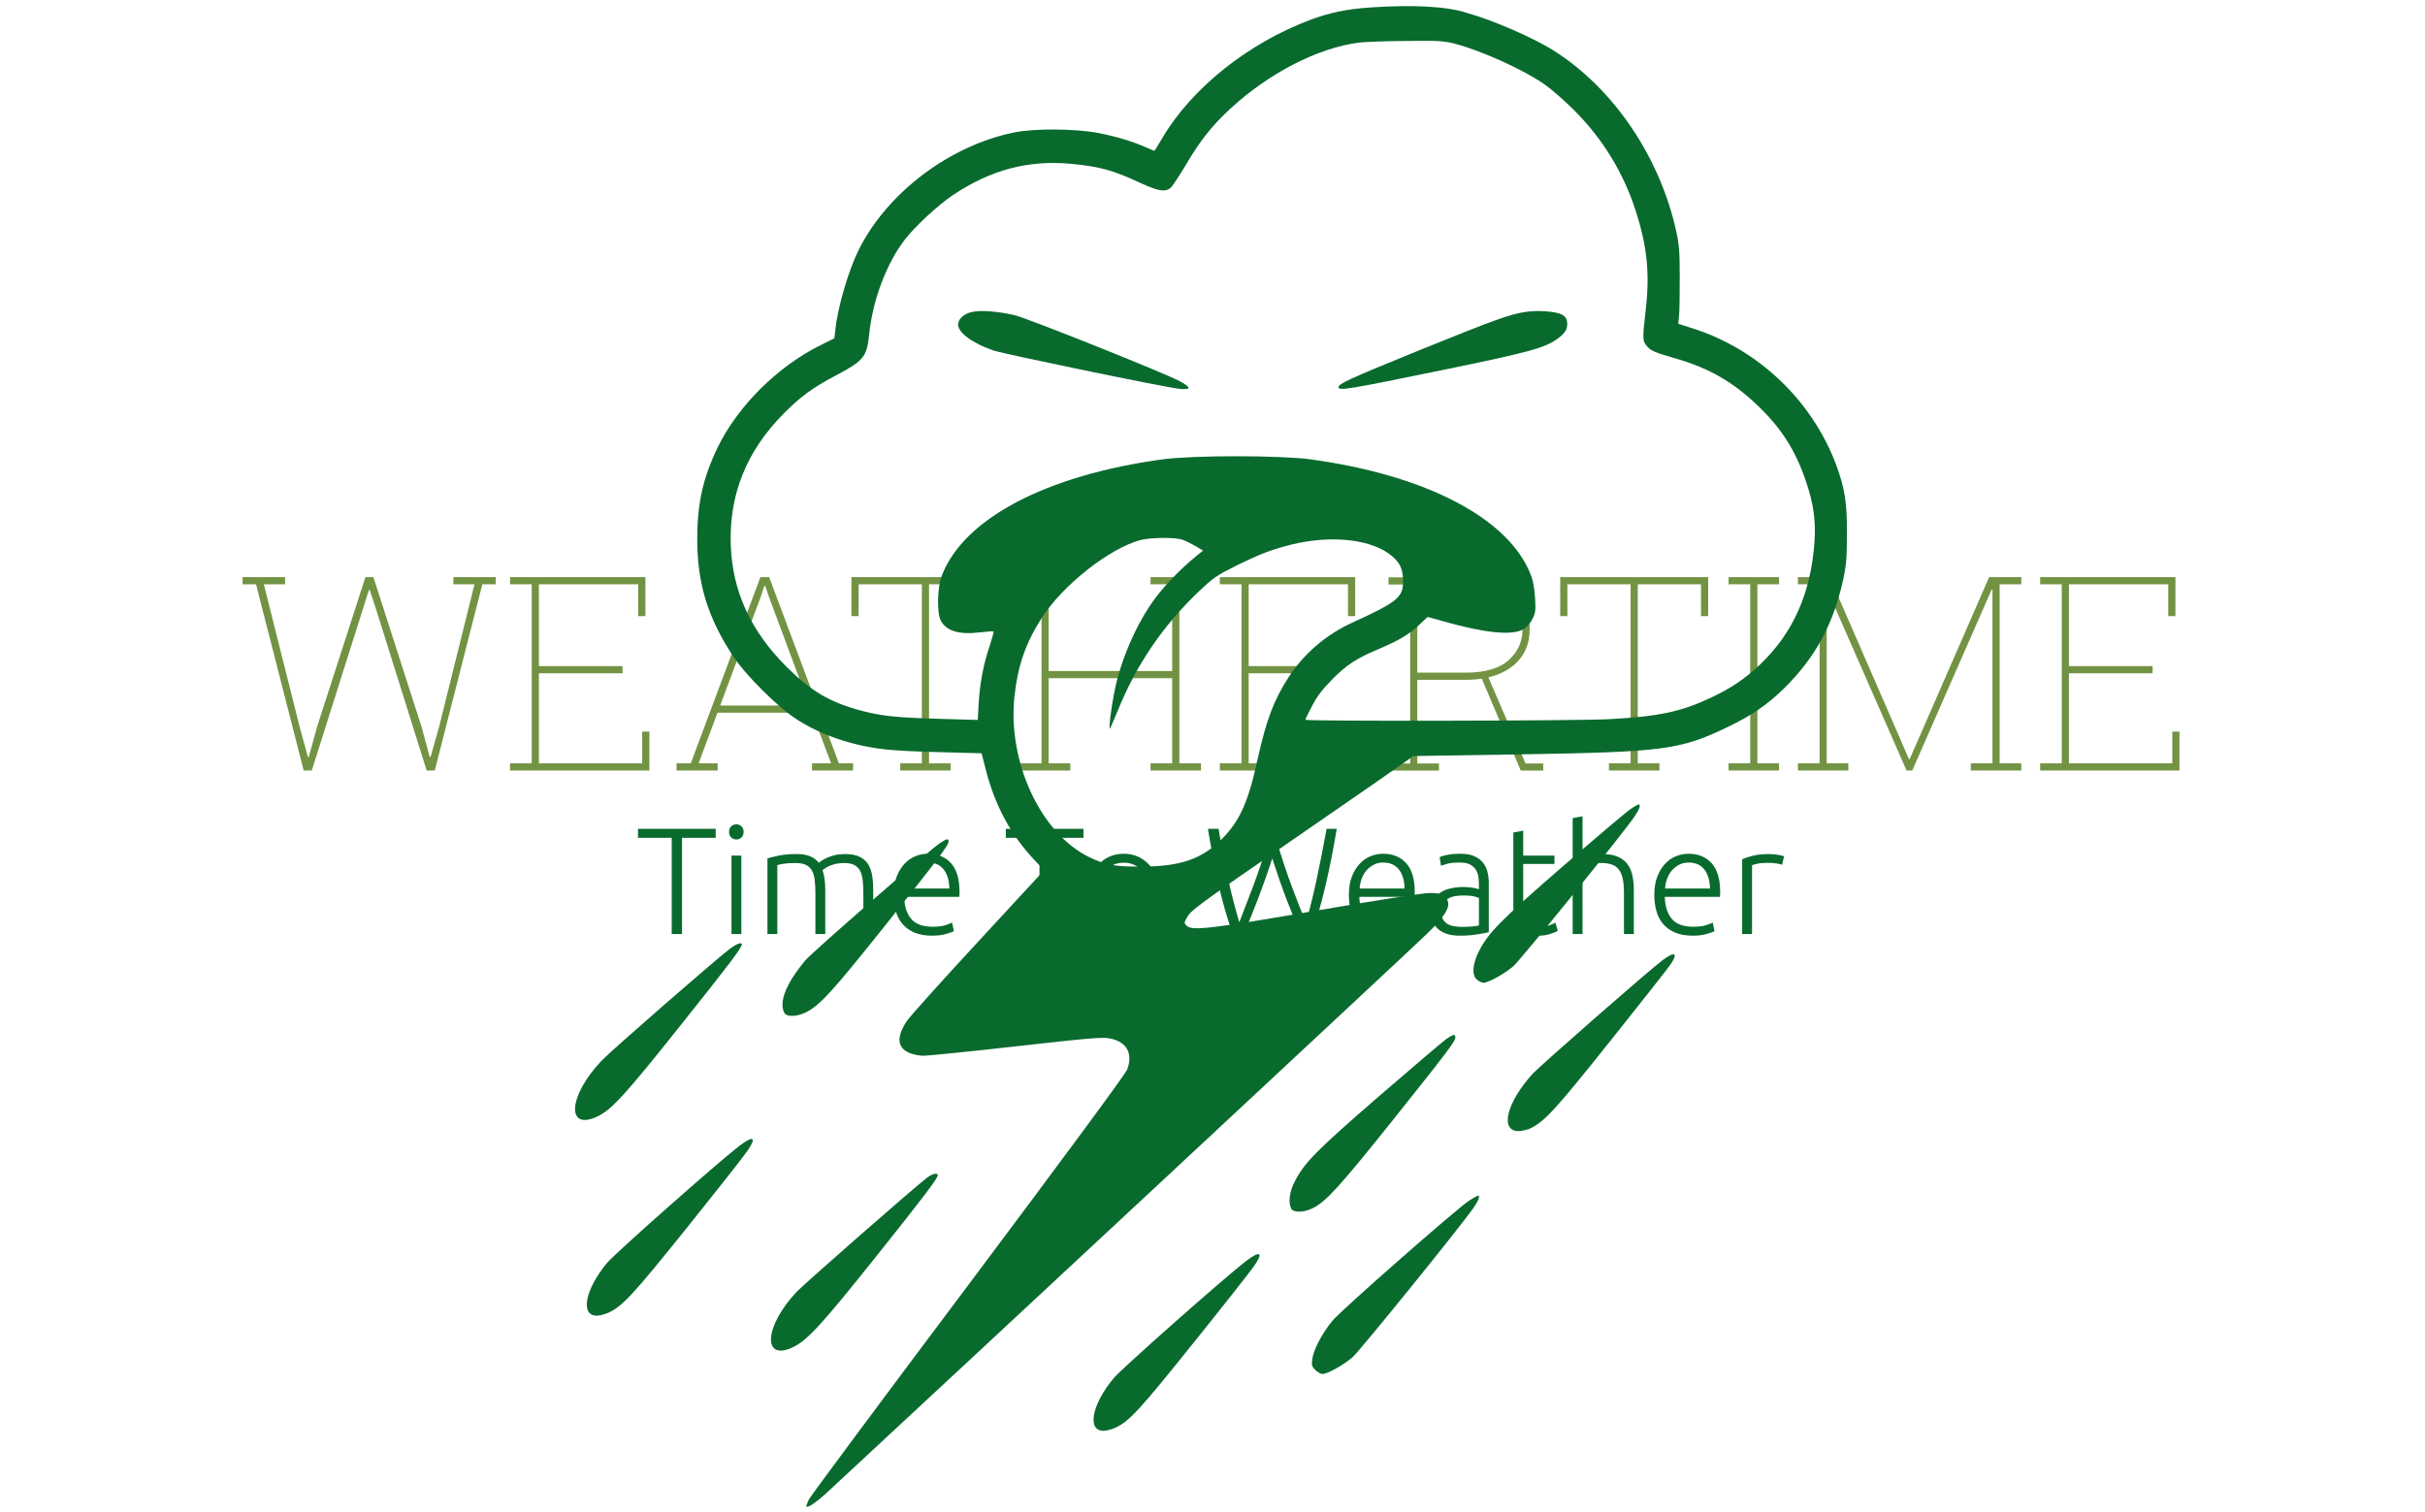 <svg xmlns="http://www.w3.org/2000/svg" version="1.1" xmlns:xlink="http://www.w3.org/1999/xlink" xmlns:svgjs="http://svgjs.dev/svgjs" width="2000" height="1247" viewBox="0 0 2000 1247"><g transform="matrix(1,0,0,1,-1.212,0.505)"><svg viewBox="0 0 396 247" data-background-color="#ffffff" preserveAspectRatio="xMidYMid meet" height="1247" width="2000" xmlns="http://www.w3.org/2000/svg" xmlns:xlink="http://www.w3.org/1999/xlink"><g id="tight-bounds" transform="matrix(1,0,0,1,0.24,-0.1)"><svg viewBox="0 0 395.52 247.2" height="247.2" width="395.52"><g><svg></svg></g><g><svg viewBox="0 0 395.52 247.2" height="247.2" width="395.52"><g transform="matrix(1,0,0,1,39.552,94.297)"><svg viewBox="0 0 316.416 58.606" height="58.606" width="316.416"><g><svg viewBox="0 0 316.416 58.606" height="58.606" width="316.416"><g><svg viewBox="0 0 316.416 58.606" height="58.606" width="316.416"><g><svg viewBox="0 0 316.416 58.606" height="58.606" width="316.416" id="textblock"><g><svg viewBox="0 0 316.416 31.609" height="31.609" width="316.416"><g transform="matrix(1,0,0,1,0,0)"><svg width="316.416" viewBox="1.39 -35.55 356.06 35.57" height="31.609" data-palette-color="#729343"><path d="M14.11 0L12.62 0 3.86-34.23 1.39-34.23 1.39-35.55 9.2-35.55 9.2-34.23 5.3-34.23 11.87-8.06 13.4-2.47 13.55-2.47 15.09-8.06 23.97-35.55 25.44-35.55 34.28-8.06 35.79-2.47 35.94-2.47 37.52-8.06 44.02-34.23 40.14-34.23 40.14-35.55 47.92-35.55 47.92-34.23 45.46-34.23 36.72 0 35.23 0 25.93-29.64 24.76-33.18 24.61-33.18 23.49-29.64 14.11 0ZM76.17 0L50.56 0 50.56-1.32 54.54-1.32 54.54-34.23 50.56-34.23 50.56-35.55 75.44-35.55 75.44-28.39 74.12-28.39 74.12-34.23 55.86-34.23 55.86-19.19 71.24-19.19 71.24-17.87 55.86-17.87 55.86-1.32 74.85-1.32 74.85-7.15 76.17-7.15 76.17 0ZM88.72 0L81.17 0 81.17-1.32 83.78-1.32 96.58-35.55 98.19-35.55 111.01-1.32 113.62-1.32 113.62 0 106.07 0 106.07-1.32 109.57-1.32 106.07-10.62 88.69-10.62 85.22-1.32 88.72-1.32 88.72 0ZM96.65-31.96L89.18-11.94 105.59-11.94 98.14-31.96 97.46-33.96 97.31-33.96 96.65-31.96ZM131.56 0L122.28 0 122.28-1.32 126.26-1.32 126.26-34.23 114.64-34.23 114.64-28.39 113.32-28.39 113.32-35.55 140.52-35.55 140.52-28.39 139.2-28.39 139.2-34.23 127.58-34.23 127.58-1.32 131.56-1.32 131.56 0ZM153.55 0L144.28 0 144.28-1.32 148.26-1.32 148.26-34.23 144.28-34.23 144.28-35.55 153.55-35.55 153.55-34.23 149.57-34.23 149.57-18.29 172.28-18.29 172.28-34.23 168.3-34.23 168.3-35.55 172.28-35.55 173.6-35.55 177.58-35.55 177.58-34.23 173.6-34.23 173.6-1.32 177.58-1.32 177.58 0 168.3 0 168.3-1.32 172.28-1.32 172.28-16.97 149.57-16.97 149.57-1.32 153.55-1.32 153.55 0ZM206.65 0L181.04 0 181.04-1.32 185.02-1.32 185.02-34.23 181.04-34.23 181.04-35.55 205.92-35.55 205.92-28.39 204.6-28.39 204.6-34.23 186.34-34.23 186.34-19.19 201.72-19.19 201.72-17.87 186.34-17.87 186.34-1.32 205.33-1.32 205.33-7.15 206.65-7.15 206.65 0ZM221.32 0.02L212.05 0.02 212.05-1.29 216.03-1.29 216.03-34.2 212.05-34.2 212.05-35.52 226.33-35.52Q230.09-35.52 232.69-34.44 235.29-33.35 236.64-31.24 238-29.13 238-26L238-26Q238-23.02 236.52-20.94 235.04-18.85 232.39-17.76 229.75-16.67 226.23-16.67L226.23-16.67 217.34-16.67 217.34-1.29 221.32-1.29 221.32 0.02ZM240.49 0.02L236.36 0.02 228.92-17.53 230.23-17.53 237.24-1.29 240.49-1.29 240.49 0.02ZM217.34-34.2L217.34-17.99 226.21-17.99Q231.6-17.99 234.14-20.29 236.68-22.58 236.68-26L236.68-26Q236.68-29.98 234.08-32.09 231.48-34.2 226.33-34.2L226.33-34.2 217.34-34.2ZM261.85 0L252.57 0 252.57-1.32 256.55-1.32 256.55-34.23 244.93-34.23 244.93-28.39 243.61-28.39 243.61-35.55 270.81-35.55 270.81-28.39 269.49-28.39 269.49-34.23 257.87-34.23 257.87-1.32 261.85-1.32 261.85 0ZM283.84 0L274.56 0 274.56-1.32 278.54-1.32 278.54-34.23 274.56-34.23 274.56-35.55 283.84-35.55 283.84-34.23 279.86-34.23 279.86-1.32 283.84-1.32 283.84 0ZM296.58 0L287.31 0 287.31-1.32 291.29-1.32 291.29-34.23 287.31-34.23 287.31-35.55 291.29-35.55 293.17-35.55 307.72-2.1 307.86-2.1 322.46-35.55 328.37-35.55 328.37-34.23 324.39-34.23 324.39-1.32 328.37-1.32 328.37 0 319.09 0 319.09-1.32 323.07-1.32 323.07-20.63 323.07-33.23 322.93-33.28 308.33 0 307.28 0 292.75-33.11 292.6-33.06 292.6-21.29 292.6-1.32 296.58-1.32 296.58 0ZM357.45 0L331.84 0 331.84-1.32 335.81-1.32 335.81-34.23 331.84-34.23 331.84-35.55 356.71-35.55 356.71-28.39 355.39-28.39 355.39-34.23 337.13-34.23 337.13-19.19 352.51-19.19 352.51-17.87 337.13-17.87 337.13-1.32 356.13-1.32 356.13-7.15 357.45-7.15 357.45 0Z" opacity="1" transform="matrix(1,0,0,1,0,0)" fill="#729343" class="undefined-text-0" data-fill-palette-color="primary" id="text-0"></path></svg></g></svg></g><g transform="matrix(1,0,0,1,64.589,39.071)"><svg viewBox="0 0 187.238 19.534" height="19.534" width="187.238"><g transform="matrix(1,0,0,1,0,0)"><svg width="187.238" viewBox="0.9 -38.8 377.62 39.4" height="19.534" data-palette-color="#096a2e"><path d="M0.9-34.65L26.5-34.65 26.5-31.7 15.4-31.7 15.4 0 12 0 12-31.7 0.9-31.7 0.9-34.65ZM34.95-25.85L34.95 0 31.7 0 31.7-25.85 34.95-25.85ZM35.7-33.65L35.7-33.65Q35.7-32.5 35-31.83 34.3-31.15 33.3-31.15L33.3-31.15Q32.3-31.15 31.6-31.83 30.9-32.5 30.9-33.65L30.9-33.65Q30.9-34.8 31.6-35.48 32.3-36.15 33.3-36.15L33.3-36.15Q34.3-36.15 35-35.48 35.7-34.8 35.7-33.65ZM43.55 0L43.55-24.95Q45-25.35 47.32-25.85 49.65-26.35 53.35-26.35L53.35-26.35Q58.25-26.35 60.45-23.5L60.45-23.5Q60.7-23.7 61.42-24.18 62.15-24.65 63.25-25.15 64.34-25.65 65.82-26 67.3-26.35 69.09-26.35L69.09-26.35Q72.05-26.35 73.87-25.48 75.7-24.6 76.7-23.03 77.7-21.45 78.05-19.25 78.4-17.05 78.4-14.45L78.4-14.45 78.4 0 75.15 0 75.15-13.4Q75.15-15.95 74.92-17.82 74.7-19.7 74.02-20.93 73.34-22.15 72.09-22.78 70.84-23.4 68.84-23.4L68.84-23.4Q67.34-23.4 66.12-23.13 64.9-22.85 64-22.45 63.1-22.05 62.52-21.65 61.95-21.25 61.7-21.05L61.7-21.05Q62.15-19.75 62.37-18.13 62.6-16.5 62.6-14.7L62.6-14.7 62.6 0 59.35 0 59.35-13.4Q59.35-15.95 59.12-17.82 58.9-19.7 58.2-20.93 57.5-22.15 56.22-22.78 54.95-23.4 52.85-23.4L52.85-23.4Q50.5-23.4 48.87-23.15 47.25-22.9 46.8-22.7L46.8-22.7 46.8 0 43.55 0ZM85.14-12.95L85.14-12.95Q85.14-16.35 86.12-18.88 87.09-21.4 88.67-23.1 90.24-24.8 92.27-25.63 94.29-26.45 96.44-26.45L96.44-26.45Q101.19-26.45 104.02-23.35 106.84-20.25 106.84-13.8L106.84-13.8Q106.84-13.4 106.82-13 106.79-12.6 106.74-12.25L106.74-12.25 88.59-12.25Q88.74-7.5 90.94-4.95 93.14-2.4 97.94-2.4L97.94-2.4Q100.59-2.4 102.14-2.9 103.69-3.4 104.39-3.75L104.39-3.75 104.99-0.95Q104.29-0.55 102.37 0 100.44 0.55 97.84 0.55L97.84 0.55Q94.44 0.55 92.04-0.45 89.64-1.45 88.09-3.25 86.54-5.05 85.84-7.53 85.14-10 85.14-12.95ZM88.69-15L103.49-15Q103.39-19.05 101.59-21.3 99.79-23.55 96.49-23.55L96.49-23.55Q94.74-23.55 93.37-22.85 91.99-22.15 90.97-20.98 89.94-19.8 89.37-18.25 88.79-16.7 88.69-15L88.69-15ZM122.09-34.65L147.69-34.65 147.69-31.7 136.59-31.7 136.59 0 133.19 0 133.19-31.7 122.09-31.7 122.09-34.65ZM172.74-12.9L172.74-12.9Q172.74-9.85 171.86-7.35 170.99-4.85 169.41-3.1 167.84-1.35 165.69-0.38 163.54 0.6 160.94 0.6L160.94 0.6Q158.34 0.6 156.19-0.38 154.04-1.35 152.46-3.1 150.89-4.85 150.01-7.35 149.14-9.85 149.14-12.9L149.14-12.9Q149.14-15.95 150.01-18.45 150.89-20.95 152.46-22.73 154.04-24.5 156.19-25.48 158.34-26.45 160.94-26.45L160.94-26.45Q163.54-26.45 165.69-25.48 167.84-24.5 169.41-22.73 170.99-20.95 171.86-18.45 172.74-15.95 172.74-12.9ZM169.29-12.9L169.29-12.9Q169.29-17.75 167.04-20.63 164.79-23.5 160.94-23.5L160.94-23.5Q157.09-23.5 154.84-20.63 152.59-17.75 152.59-12.9L152.59-12.9Q152.59-8.05 154.84-5.2 157.09-2.35 160.94-2.35L160.94-2.35Q164.79-2.35 167.04-5.2 169.29-8.05 169.29-12.9ZM208.48-30.4L211.43-30.4Q213.83-22.35 216.26-15.83 218.68-9.3 220.98-3.85L220.98-3.85Q222.73-9.75 224.46-17.75 226.18-25.75 227.78-34.65L227.78-34.65 231.13-34.65Q230.23-29.3 229.31-24.63 228.38-19.95 227.38-15.73 226.38-11.5 225.28-7.63 224.18-3.75 222.88 0L222.88 0 219.23 0Q218.03-2.85 216.86-5.7 215.68-8.55 214.53-11.58 213.38-14.6 212.23-17.9 211.08-21.2 209.88-24.9L209.88-24.9Q208.68-21.2 207.51-17.9 206.33-14.6 205.18-11.58 204.03-8.55 202.86-5.7 201.68-2.85 200.48 0L200.48 0 196.88 0Q195.53-3.75 194.41-7.63 193.28-11.5 192.31-15.73 191.33-19.95 190.46-24.63 189.58-29.3 188.68-34.65L188.68-34.65 192.18-34.65Q192.93-30.25 193.73-26.03 194.53-21.8 195.41-17.85 196.28-13.9 197.21-10.38 198.13-6.85 199.03-3.85L199.03-3.85Q201.18-9.4 203.63-15.88 206.08-22.35 208.48-30.4L208.48-30.4ZM235.13-12.95L235.13-12.95Q235.13-16.35 236.1-18.88 237.08-21.4 238.65-23.1 240.23-24.8 242.25-25.63 244.28-26.45 246.43-26.45L246.43-26.45Q251.18-26.45 254-23.35 256.83-20.25 256.83-13.8L256.83-13.8Q256.83-13.4 256.8-13 256.78-12.6 256.73-12.25L256.73-12.25 238.58-12.25Q238.73-7.5 240.93-4.95 243.13-2.4 247.93-2.4L247.93-2.4Q250.58-2.4 252.13-2.9 253.68-3.4 254.38-3.75L254.38-3.75 254.98-0.95Q254.28-0.55 252.35 0 250.43 0.55 247.83 0.55L247.83 0.55Q244.43 0.55 242.03-0.45 239.63-1.45 238.08-3.25 236.53-5.05 235.83-7.53 235.13-10 235.13-12.95ZM238.68-15L253.48-15Q253.38-19.05 251.58-21.3 249.78-23.55 246.48-23.55L246.48-23.55Q244.73-23.55 243.35-22.85 241.98-22.15 240.95-20.98 239.93-19.8 239.35-18.25 238.78-16.7 238.68-15L238.68-15ZM272.23-2.35L272.23-2.35Q274.13-2.35 275.55-2.48 276.98-2.6 277.98-2.8L277.98-2.8 277.98-11.9Q277.43-12.15 276.23-12.43 275.03-12.7 272.93-12.7L272.93-12.7Q271.73-12.7 270.43-12.53 269.13-12.35 268.03-11.78 266.93-11.2 266.23-10.2 265.53-9.2 265.53-7.55L265.53-7.55Q265.53-6.1 266-5.1 266.48-4.1 267.35-3.5 268.23-2.9 269.45-2.63 270.68-2.35 272.23-2.35ZM271.93-26.45L271.93-26.45Q274.48-26.45 276.25-25.73 278.03-25 279.13-23.73 280.23-22.45 280.73-20.7 281.23-18.95 281.23-16.9L281.23-16.9 281.23-0.6Q280.73-0.45 279.78-0.28 278.83-0.1 277.58 0.1 276.33 0.3 274.8 0.43 273.28 0.55 271.68 0.55L271.68 0.55Q269.63 0.55 267.9 0.1 266.18-0.35 264.9-1.33 263.63-2.3 262.9-3.83 262.18-5.35 262.18-7.55L262.18-7.55Q262.18-9.65 262.98-11.15 263.78-12.65 265.23-13.63 266.68-14.6 268.68-15.05 270.68-15.5 273.03-15.5L273.03-15.5Q273.73-15.5 274.5-15.43 275.28-15.35 276-15.23 276.73-15.1 277.25-14.98 277.78-14.85 277.98-14.75L277.98-14.75 277.98-16.35Q277.98-17.7 277.78-18.98 277.58-20.25 276.9-21.28 276.23-22.3 275-22.93 273.78-23.55 271.78-23.55L271.78-23.55Q268.93-23.55 267.53-23.15 266.13-22.75 265.48-22.5L265.48-22.5 265.03-25.35Q265.88-25.75 267.65-26.1 269.43-26.45 271.93-26.45ZM292.57-34.05L292.57-25.85 302.87-25.85 302.87-23.1 292.57-23.1 292.57-9.35Q292.57-7.15 292.95-5.78 293.32-4.4 294.02-3.65 294.72-2.9 295.72-2.65 296.72-2.4 297.92-2.4L297.92-2.4Q299.97-2.4 301.22-2.88 302.47-3.35 303.17-3.75L303.17-3.75 303.97-1.05Q303.27-0.6 301.52-0.03 299.77 0.55 297.72 0.55L297.72 0.55Q295.32 0.55 293.7-0.08 292.07-0.7 291.1-1.98 290.12-3.25 289.72-5.15 289.32-7.05 289.32-9.65L289.32-9.65 289.32-33.45 292.57-34.05ZM312.12 0L308.87 0 308.87-38.2 312.12-38.8 312.12-25.1Q313.72-25.7 315.37-26.03 317.02-26.35 318.67-26.35L318.67-26.35Q321.67-26.35 323.67-25.5 325.67-24.65 326.87-23.08 328.07-21.5 328.55-19.3 329.02-17.1 329.02-14.45L329.02-14.45 329.02 0 325.77 0 325.77-13.4Q325.77-16.15 325.4-18.05 325.02-19.95 324.15-21.15 323.27-22.35 321.82-22.88 320.37-23.4 318.17-23.4L318.17-23.4Q317.32-23.4 316.35-23.25 315.37-23.1 314.52-22.93 313.67-22.75 313-22.55 312.32-22.35 312.12-22.25L312.12-22.25 312.12 0ZM335.77-12.95L335.77-12.95Q335.77-16.35 336.74-18.88 337.72-21.4 339.29-23.1 340.87-24.8 342.89-25.63 344.92-26.45 347.07-26.45L347.07-26.45Q351.82-26.45 354.64-23.35 357.47-20.25 357.47-13.8L357.47-13.8Q357.47-13.4 357.44-13 357.42-12.6 357.37-12.25L357.37-12.25 339.22-12.25Q339.37-7.5 341.57-4.95 343.77-2.4 348.57-2.4L348.57-2.4Q351.22-2.4 352.77-2.9 354.32-3.4 355.02-3.75L355.02-3.75 355.62-0.95Q354.92-0.55 352.99 0 351.07 0.55 348.47 0.55L348.47 0.55Q345.07 0.55 342.67-0.45 340.27-1.45 338.72-3.25 337.17-5.05 336.47-7.53 335.77-10 335.77-12.95ZM339.32-15L354.12-15Q354.02-19.05 352.22-21.3 350.42-23.55 347.12-23.55L347.12-23.55Q345.37-23.55 343.99-22.85 342.62-22.15 341.59-20.98 340.57-19.8 339.99-18.25 339.42-16.7 339.32-15L339.32-15ZM373.52-26.35L373.52-26.35Q375.12-26.35 376.54-26.1 377.97-25.85 378.52-25.6L378.52-25.6 377.87-22.8Q377.47-23 376.24-23.23 375.02-23.45 373.02-23.45L373.02-23.45Q370.92-23.45 369.64-23.15 368.37-22.85 367.97-22.65L367.97-22.65 367.97 0 364.72 0 364.72-24.65Q365.97-25.2 368.17-25.78 370.37-26.35 373.52-26.35Z" opacity="1" transform="matrix(1,0,0,1,0,0)" fill="#096a2e" class="undefined-text-1" data-fill-palette-color="secondary" id="text-1"></path></svg></g></svg></g></svg></g></svg></g><g></g></svg></g></svg></g><g mask="url(#3f984fa9-43be-4092-a36e-6455411cdf51)"><g transform="matrix(2.995, 0, 0, 2.995, 93.865, 1)"><svg xmlns="http://www.w3.org/2000/svg" xmlns:xlink="http://www.w3.org/1999/xlink" version="1.1" x="0" y="0" viewBox="15.095 9.489 69.375 81.866" enable-background="new 0 0 100 100" xml:space="preserve" height="81.866" width="69.375" class="icon-none" data-fill-palette-color="accent" id="none"><g transform="translate(0,1088) scale(0.1,-0.1)" fill="#096a2e" data-fill-palette-color="accent"><path d="M585 10784.4c-13.3-0.9-22-2.8-32.3-6.5-34.4-12.8-65.2-37.3-81.4-64.7-2.2-3.8-4.2-7-4.4-7-0.1 0-2.1 0.8-4.4 1.8-7.7 3.4-16.1 5.9-25.6 7.8-12.6 2.5-35 2.7-46.4 0.4-35-7.1-69.1-32.6-84.8-64-5.4-10.8-11.4-30.9-12.7-43.1l-0.6-5.2-7.4-3.7c-23.4-11.5-45-33-56-55.3-8.2-16.9-11.4-30.9-11.4-50.4 0-24.3 5.7-43 19.6-64.1 6.5-9.9 24.1-27.5 34.1-34 13.3-8.8 31.1-14.9 49.2-16.8 5-0.6 18.9-1.3 30.7-1.5l21.5-0.6 2.1-8.2c5-20 13.9-36.6 27.1-50.4l4.9-5.2-36.2-39.2c-19.9-21.5-37.3-40.9-38.7-43.1-5.7-8.6-5.3-14.4 1.3-17.3 2-0.9 5.5-1.6 7.9-1.6s25.2 2.3 50.8 5.2c40.2 4.5 47 5.1 51 4.2 9-1.8 12.5-8.3 9.2-16.9-1-2.6-32.3-45-86.6-117.5-46.8-62.3-85.9-115-86.9-116.9-1-2-1.6-3.8-1.5-4 0.9-0.9 5.8 2.5 11.9 8.2 75.7 70.2 321.1 298.7 326.9 304.5 11.4 11.1 13.8 16.5 9.1 20.2-1.8 1.4-3.5 1.8-7.9 1.8-3.2 0-29.5-4-61.6-9.6-58.6-10.1-68-11.1-70.9-8.3-1.5 1.4-1.5 1.6 0.1 4.5 2.2 4 5.8 6.7 64.2 46.9 27.7 19.1 52.4 36.2 54.8 38l4.4 3.2 57.6 0.9c79.6 1.3 87.9 2.4 114.3 15.1 13 6.3 21.4 12.1 30.5 21 17.1 16.9 26.9 35.1 32.3 59.9 1.5 7.1 1.9 11.5 1.9 24.6 0.1 17-1.2 24.7-6 37.7-13.1 34.6-41.8 62.2-77.2 73.8l-8.8 2.8 0.4 4.2c0.3 2.2 0.4 11.7 0.4 20.9 0 14.5-0.3 18.1-2 25.8-9 40.3-34 77.2-66.2 97.8-11 7.1-34 17.1-47.9 20.9C626.3 10785.1 607.6 10785.9 585 10784.4zM630.5 10764.7c14.7-3.8 38-14.3 49.7-22.6 3.5-2.5 10.8-8.8 15.9-14 15.2-15.2 26.4-33.4 33.1-53.8 6.5-19.8 8.1-34.8 5.7-55.4-1.8-15.8-1.8-16.5 1-19.6 1.9-2.2 4.3-3.2 14.3-6.1 19-5.4 31.8-12.7 45.5-25.7 13.3-12.6 21.1-24.9 26.9-42.4 3.9-11.5 5.2-21.2 4.4-32.2-1.9-27.7-11.5-49.5-29.4-66.7-8.4-8-16.2-13.3-27.4-18.5-16.2-7.6-28.1-10.1-55.6-11.6-17-0.9-165.3-1.2-165.3-0.3 0 0.3 1.6 3.7 3.7 7.6 2.6 5.1 5.6 9 10.9 14.4 7.8 7.9 13.3 11.5 25.4 16.6 10.9 4.6 16.5 7.9 22 13.1l4.7 4.4 8.6-2.4c22.2-6.3 36.7-7.8 43.1-4.6 2.2 1.2 4 3 5.3 5.6 1.8 3.4 2 4.6 1.6 11.5-0.3 5.1-1 9.5-2.3 12.7-11.7 30.8-57 54.6-120.5 63.2-16.7 2.2-63.4 2.2-80.1 0-63.5-8.6-108.5-32.2-120.6-63.2-2.6-6.5-2.9-20.7-0.6-24.9 3.1-5.7 10.1-7.7 21.4-6.3 3.9 0.4 7.1 0.7 7.3 0.5 0.3-0.2-0.8-3.9-2.2-8.2-3.4-10.1-5.2-19.9-5.9-31.1l-0.5-9-20.8 0.6c-23.9 0.7-31.4 1.5-42.5 4.4-17.3 4.6-27.4 10.5-41 24-19.5 19.5-29.4 40.9-30.4 66-1.1 27.7 8.5 51.7 29 72.3 9 9 15.4 13.8 27.7 20.3 15.9 8.4 17.5 10.3 18.8 22.9 1.9 18.6 9.5 38.7 19.4 51.5 5.5 7.2 18.3 19 26.5 24.5 20.7 13.7 40.8 19 64.1 16.9 15.6-1.5 22.9-3.4 38-10.5 10.1-4.6 13.8-5.2 16.8-2.2 1 1.1 4.7 6.7 8.1 12.4 7.7 13.1 14.1 21.1 23.9 30.2 21.1 19.5 47.8 33.3 70.3 36.2 2.9 0.4 14.3 0.8 25.2 0.9C621.1 10766.4 624.8 10766.1 630.5 10764.7zM482.3 10494c1.7-0.6 4.9-2.2 7.2-3.5l4-2.4-3.8-3.1c-7.7-6.2-16.6-15.3-22-22.5-10.2-13.5-19.1-33.8-22.6-51.6-1.7-8.4-3.2-20.7-2.4-19.9 0.3 0.3 2.2 4.9 4.5 10.3 10.2 25 24.5 45.9 43.9 64.4 8 7.6 10.1 9 20 13.9 13.7 6.8 19.7 9 30.7 11.8 22.3 5.4 44.4 2.8 55.1-6.6 4.2-3.7 5.7-7.1 5.7-13.7 0-8.5-3.4-11.2-27-22-14.6-6.5-26.9-17-35.4-30-8.1-12.6-12.1-23.1-16.9-44.6-5.1-23.5-9.7-33.8-19.4-43.6-11-11.1-22.6-15.2-44.3-15.2-14.2-0.1-19.3 0.9-28.1 5.1-26.4 12.8-44.6 51.7-40.9 87.4 1.8 17.1 6.2 29.7 15.2 43.6 11.5 17.7 36.6 37.4 53.4 42C464.8 10495.3 478.2 10495.4 482.3 10494z" fill="#096a2e" data-fill-palette-color="accent"></path><path d="M367.2 10618.2c-4.4-1-7.3-3.9-7.3-6.9 0-4.4 8-10.2 19.4-14.1 5.7-1.9 93.6-20.1 100.9-20.8 6.9-0.8 7.1 0.6 0.6 4.1-8 4.3-83.1 34.4-90.1 36C381.9 10618.6 371.8 10619.4 367.2 10618.2z" fill="#096a2e" data-fill-palette-color="accent"></path><path d="M669.4 10618.3c-8.9-1.4-16.1-4-56.4-20.3-41-16.7-45.6-18.9-45.6-20.8 0-2.1 6.1-1 56.3 9.3 47.7 9.8 56.2 12.1 63.2 17.2 4.2 3.1 5.5 5.3 5.2 8.8-0.2 2-0.9 3.2-2.8 4.3C685.9 10618.6 676.5 10619.3 669.4 10618.3z" fill="#096a2e" data-fill-palette-color="accent"></path><path d="M726.7 10347.1c-2-1.3-18.6-15.3-36.9-31.2-34.4-29.9-40.6-36.1-46-46.7-3.4-6.9-3.8-12.9-0.8-15.3 1.1-0.9 2.7-1.6 3.4-1.6 2.8 0 11.8 5.1 16.4 9.1 4.4 4 60.8 73.6 66.3 82 2.6 3.9 3.3 6.2 1.9 6.2C730.7 10349.6 728.7 10348.5 726.7 10347.1z" fill="#096a2e" data-fill-palette-color="accent"></path><path d="M349.7 10328.3c-5.9-4-69.4-59.3-73.1-63.7-10.5-12.6-14.6-22.7-11.5-28.7 1.3-2.3 6.8-2.2 12 0.4 7.5 3.9 13.9 10.8 43.1 47.4 29.4 36.9 34.5 43.6 34.5 45.7C354.7 10331.2 353.7 10331 349.7 10328.3z" fill="#096a2e" data-fill-palette-color="accent"></path><path d="M235.7 10271.1c-6.3-4.6-64.3-55.1-70.1-61.1-18.6-19.4-19.8-39.3-1.8-30.3 7.5 3.9 14.5 11.5 44.3 48.9 26.5 33.2 33.8 42.8 33.8 44.6C241.9 10274.6 239.5 10273.8 235.7 10271.1z" fill="#096a2e" data-fill-palette-color="accent"></path><path d="M744.2 10264.7c-8.1-6.1-67.2-57.9-71.1-62.2-14.2-15.8-17.8-31.1-7.5-31.1 1.9 0 4.9 0.8 6.7 1.6 7.9 4.1 13.5 10.2 43.5 47.8 16.7 20.9 31.3 39.5 32.6 41.4C752.8 10268.6 750.9 10269.7 744.2 10264.7z" fill="#096a2e" data-fill-palette-color="accent"></path><path d="M626.1 10221.6c-1.9-1.4-18.5-15.5-36.9-31.4-34.6-30-40.6-36.2-45.9-46.7-2.7-5.3-3.4-11.2-1.7-14.4 1.3-2.3 6.9-2.2 11.8 0.3 7.2 3.6 14.5 11.6 43.3 47.6 30.4 38.1 34.4 43.4 34.4 45.5C631.1 10224.5 630.1 10224.3 626.1 10221.6z" fill="#096a2e" data-fill-palette-color="accent"></path><path d="M240.4 10163.2c-11.7-9-67.3-58.2-71.9-63.6-12.1-14.4-14.9-29-5.6-28.9 1.5 0 4.3 0.8 6.2 1.6 7.7 3.5 13.4 9.7 42.9 46.4 16.1 20.1 30.8 38.7 32.6 41.4C250.3 10168.1 248.5 10169.4 240.4 10163.2z" fill="#096a2e" data-fill-palette-color="accent"></path><path d="M342.7 10145.8c-7.6-5.9-66.4-57.4-70.8-62-18-19-19-38.8-1.5-30 7.6 3.9 15.4 12.4 44.7 49.1 26.7 33.5 33.7 42.7 33.7 44.5C348.7 10148.9 345.6 10148.1 342.7 10145.8z" fill="#096a2e" data-fill-palette-color="accent"></path><path d="M638.8 10133.6c-6.8-4.4-69.9-59.8-74.7-65.6-5.7-6.9-10.3-15.8-11-20.8-0.5-3.4-0.3-4.2 1.6-6.1 1.2-1.2 3-2.2 3.9-2.2 2.8 0 11.5 4.9 16.4 9.1 4.2 3.7 57.9 70.1 65.8 81.2 3.1 4.5 4 7 2.6 7C643 10136.1 640.9 10135 638.8 10133.6z" fill="#096a2e" data-fill-palette-color="accent"></path><path d="M516.8 10100.4c-11.7-9-67.3-58.2-71.9-63.6-12.1-14.4-14.9-29-5.6-28.9 1.5 0 4.3 0.8 6.2 1.6 7.7 3.5 13.3 9.6 42.7 46.3 16.2 20.1 30.8 38.7 32.7 41.4C526.7 10105.3 524.9 10106.6 516.8 10100.4z" fill="#096a2e" data-fill-palette-color="accent"></path></g></svg></g></g></svg></g><defs><mask id="d1d9977c-8e83-42f9-bac0-d2415d25ed3c"><rect width="640" height="400" fill="white"></rect><rect width="348.058" height="66.94" fill="black" x="145.971" y="166.53" id="transform-me" transform="matrix(1,0,0,1,-122.24,-76.4)"></rect></mask><mask id="3764dab3-d7a0-4ec3-8268-e5537e8a1b6a"><rect width="640" height="400" fill="white"></rect><rect width="348.058" height="69.079" fill="black" x="145.971" y="165.46" id="transform-me" transform="matrix(1,0,0,1,-122.24,-76.4)"></rect></mask><mask id="c30a5e70-152a-480d-9672-6ca6c246dc23"><rect width="640" height="400" fill="white"></rect><rect width="348.058" height="73.53" fill="black" x="145.971" y="163.235" id="transform-me" transform="matrix(1,0,0,1,-122.24,-76.4)"></rect></mask><mask id="788bfdc9-9783-49b9-b8ef-e1b1ad5572b2"><rect width="640" height="400" fill="white"></rect><rect width="348.058" height="73.53" fill="black" x="145.971" y="163.235" id="transform-me" transform="matrix(1,0,0,1,-122.24,-76.4)"></rect></mask><mask id="bf08e81d-b79a-4931-b159-bad8f22bdfc8"><rect width="640" height="400" fill="white"></rect><rect width="348.058" height="73.53" fill="black" x="145.971" y="163.235" id="transform-me" transform="matrix(1,0,0,1,-122.24,-76.4)"></rect></mask><mask id="e1e5b385-04c6-4341-a32c-bcb9e5b2e92f"><rect width="640" height="400" fill="white"></rect><rect width="348.058" height="73.53" fill="black" x="145.971" y="163.235" id="transform-me" transform="matrix(1,0,0,1,-122.24,-76.4)"></rect></mask><mask id="7259521f-10a8-4d8e-b665-5feef837e09c"><rect width="640" height="400" fill="white"></rect><rect width="348.058" height="73.53" fill="black" x="145.971" y="163.235" id="transform-me" transform="matrix(1,0,0,1,-122.24,-76.4)"></rect></mask><mask id="98ba6cb3-823a-400b-abb3-4449b2a493e3"><rect width="640" height="400" fill="white"></rect><rect width="348.058" height="70.764" fill="black" x="145.971" y="164.618" id="transform-me" transform="matrix(1,0,0,1,-122.24,-76.4)"></rect></mask><mask id="8524ce80-d86c-41d9-8770-c23e26c414e5"><rect width="640" height="400" fill="white"></rect><rect width="348.058" height="73.53" fill="black" x="145.971" y="163.235" id="transform-me" transform="matrix(1,0,0,1,-122.24,-76.4)"></rect></mask><mask id="f54c54d6-e286-454b-9941-0405f667bc92"><rect width="640" height="400" fill="white"></rect><rect width="348.058" height="73.53" fill="black" x="145.971" y="163.235" id="transform-me" transform="matrix(1,0,0,1,-122.24,-76.4)"></rect></mask><mask id="dd30f2b1-13ae-4fb4-bc74-b1bed5d3ac77"><rect width="640" height="400" fill="white"></rect><rect width="348.058" height="73.53" fill="black" x="145.971" y="163.235" id="transform-me" transform="matrix(1,0,0,1,-122.24,-76.4)"></rect></mask><mask id="568a77dc-9f09-4bb0-bad9-dd4db0dfd4f3"><rect width="640" height="400" fill="white"></rect><rect width="348.058" height="73.377" fill="black" x="145.971" y="163.312" id="transform-me" transform="matrix(1,0,0,1,-122.24,-76.4)"></rect></mask><mask id="61aaf59a-7965-47e7-8845-e4c1f6464572"><rect width="640" height="400" fill="white"></rect><rect width="348.058" height="73.53" fill="black" x="145.971" y="163.235" id="transform-me" transform="matrix(1,0,0,1,-122.24,-76.4)"></rect></mask><mask id="8c524481-969d-4a84-b0fe-5c7ab5aed741"><rect width="640" height="400" fill="white"></rect><rect width="348.058" height="73.53" fill="black" x="145.971" y="163.235" id="transform-me" transform="matrix(1,0,0,1,-122.24,-76.4)"></rect></mask><mask id="42fc43b8-2980-494c-8608-49bb1aba55eb"><rect width="640" height="400" fill="white"></rect><rect width="348.058" height="73.377" fill="black" x="145.971" y="163.312" id="transform-me" transform="matrix(1,0,0,1,-122.24,-76.4)"></rect></mask><mask id="f34feae3-88f4-4ce4-8e27-6f39dc203612"><rect width="640" height="400" fill="white"></rect><rect width="348.058" height="73.53" fill="black" x="145.971" y="163.235" id="transform-me" transform="matrix(1,0,0,1,-122.24,-76.4)"></rect></mask><mask id="06496681-1782-4233-ad99-b899f780f89a"><rect width="640" height="400" fill="white"></rect><rect width="348.058" height="73.53" fill="black" x="145.971" y="163.235" id="transform-me" transform="matrix(1,0,0,1,-122.24,-76.4)"></rect></mask><mask id="09cc61a6-f408-4dca-8bcb-08f4bcc45162"><rect width="640" height="400" fill="white"></rect><rect width="348.058" height="73.53" fill="black" x="145.971" y="163.235" id="transform-me" transform="matrix(1,0,0,1,-122.24,-76.4)"></rect></mask><mask id="96532951-6d03-4b4c-aa18-f3983ce4140f"><rect width="640" height="400" fill="white"></rect><rect width="348.058" height="73.53" fill="black" x="145.971" y="163.235" id="transform-me" transform="matrix(1,0,0,1,-122.24,-76.4)"></rect></mask><mask id="3f984fa9-43be-4092-a36e-6455411cdf51"><rect width="640" height="400" fill="white"></rect><rect width="348.058" height="73.53" fill="black" x="145.971" y="163.235" id="transform-me" transform="matrix(1,0,0,1,-122.24,-76.4)"></rect></mask></defs></svg><rect width="395.52" height="247.2" fill="none" stroke="none" visibility="hidden"></rect></g></svg></g></svg>